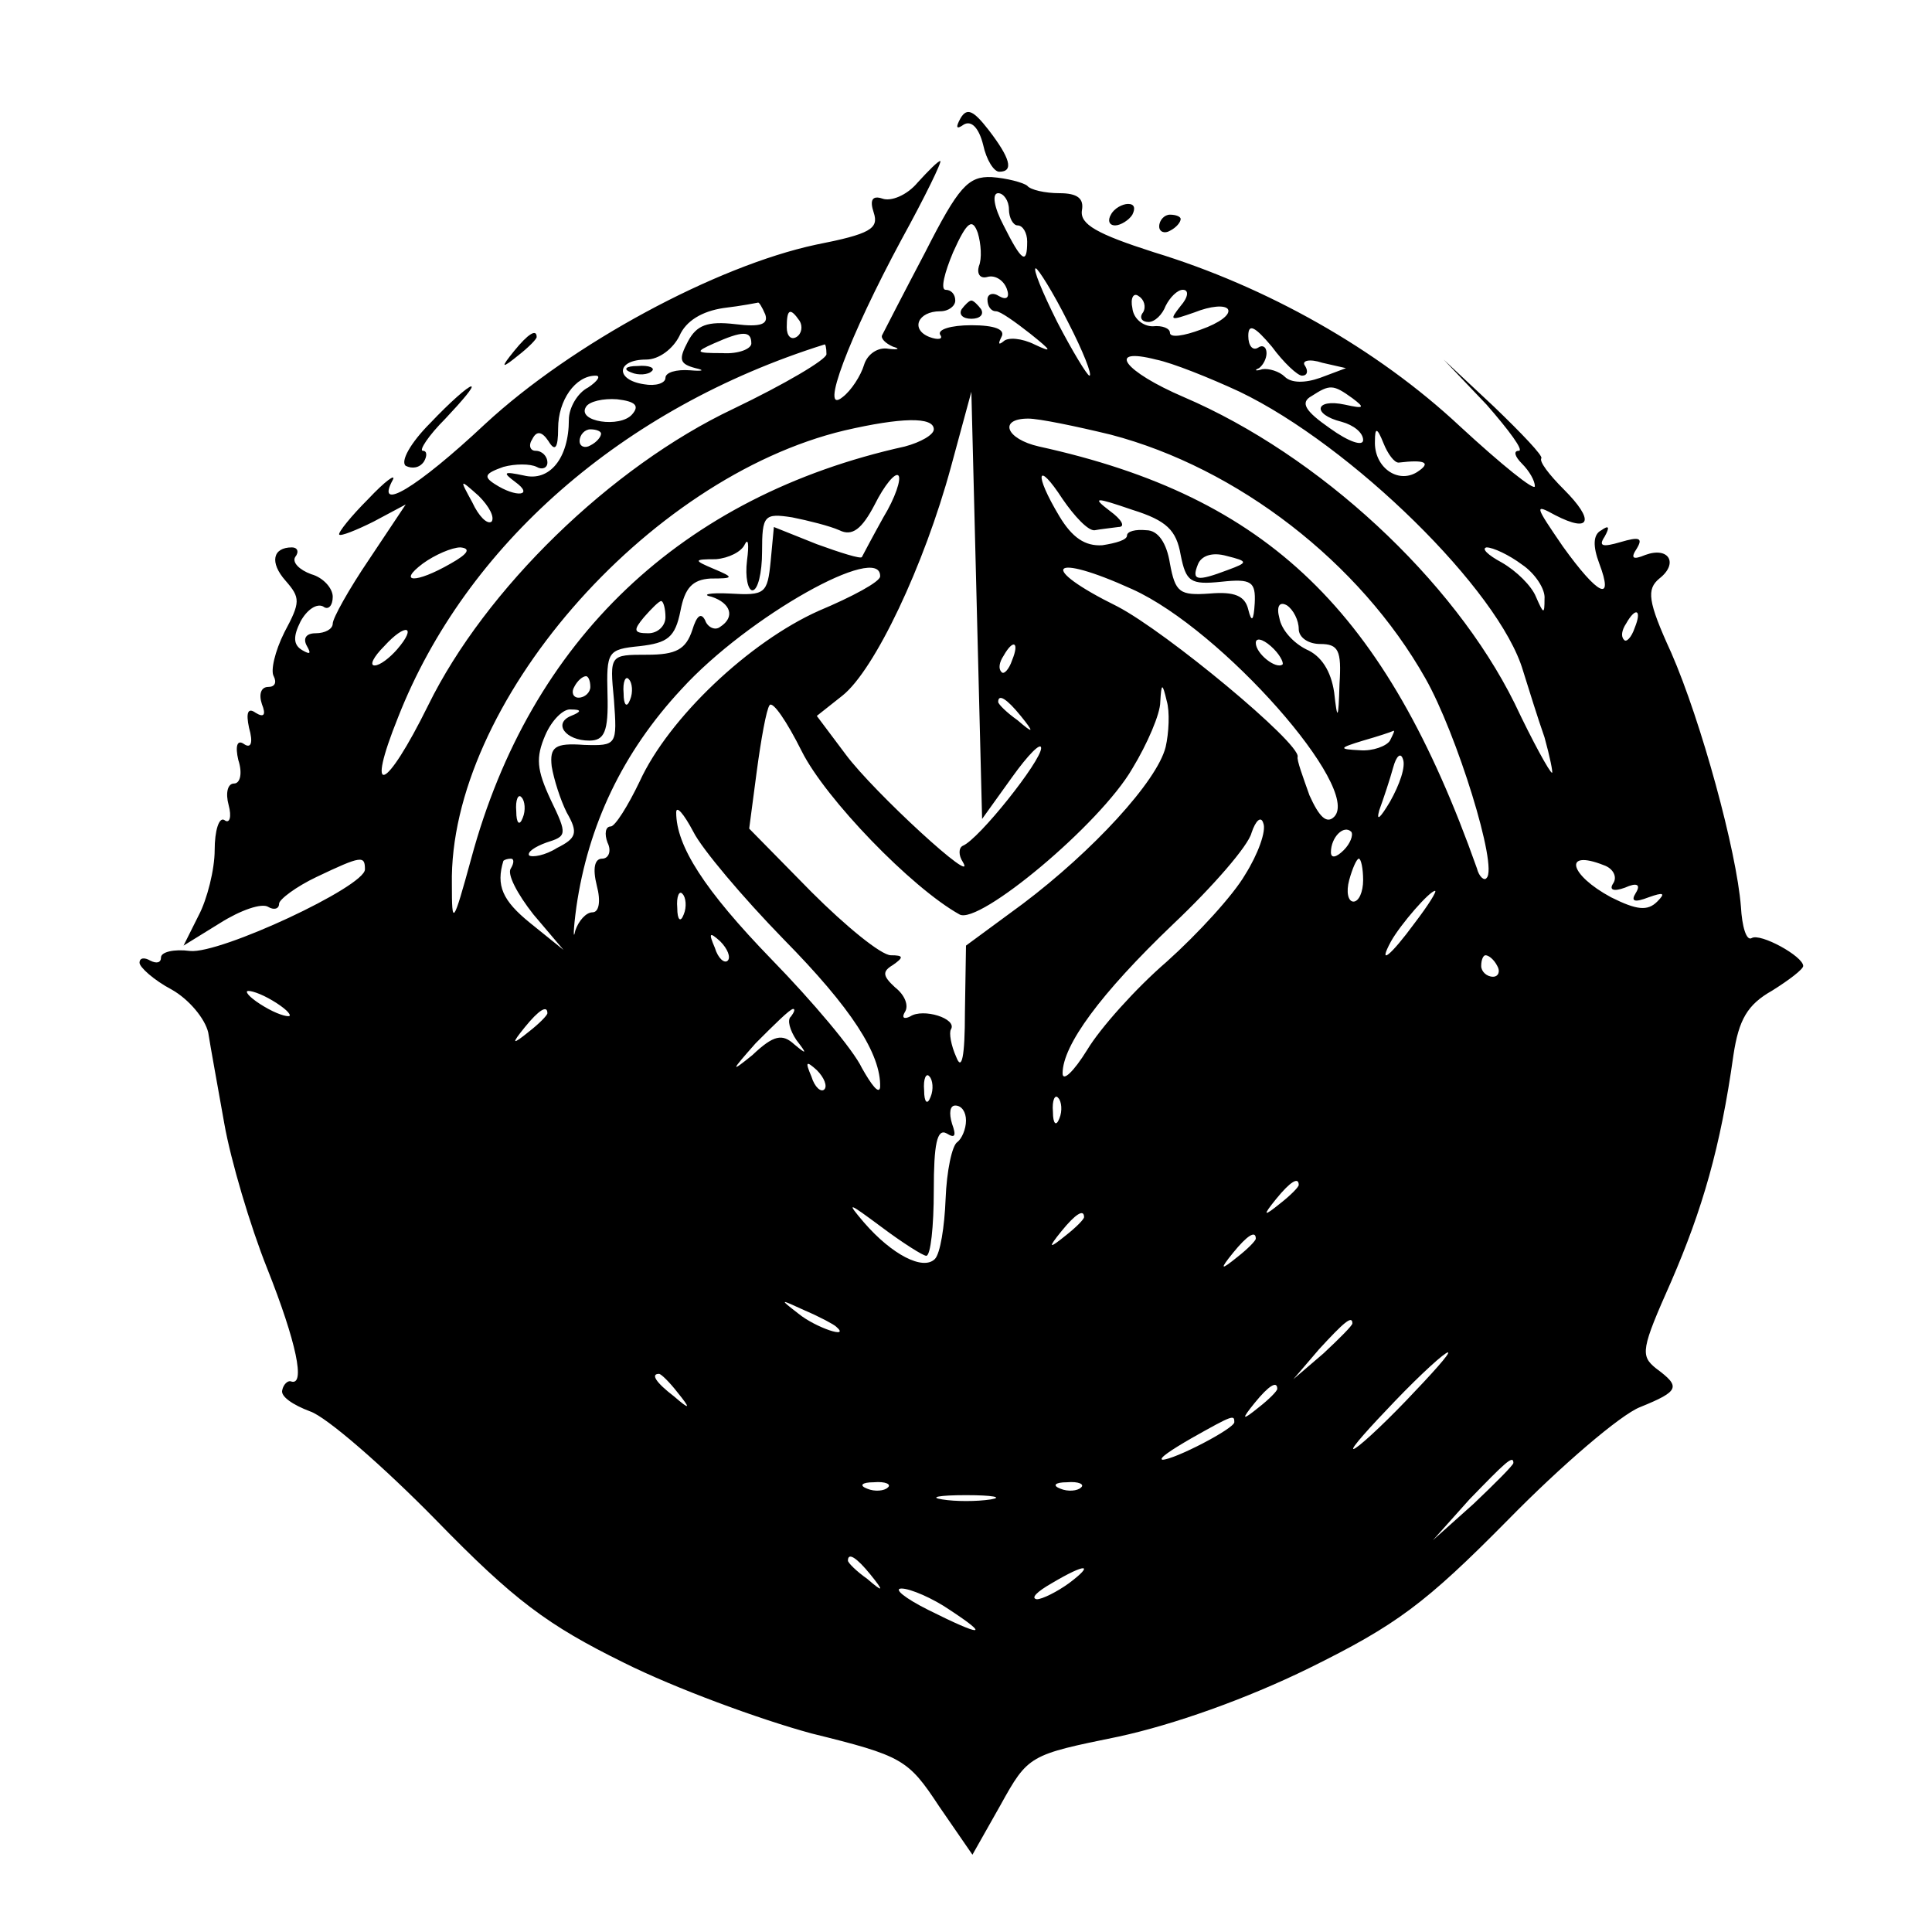 <?xml version="1.0" standalone="no"?>
<!DOCTYPE svg PUBLIC "-//W3C//DTD SVG 20010904//EN"
 "http://www.w3.org/TR/2001/REC-SVG-20010904/DTD/svg10.dtd">
<svg version="1.0" xmlns="http://www.w3.org/2000/svg"
 width="180pt" height="180pt" viewBox="0 0 180 180"
 preserveAspectRatio="xMidYMid meet">

<g transform="translate(0,180) scale(0.1,-0.1)"
fill="#000000" stroke="none">
<path d="M895 1690 c-5 -9 -4 -11 3 -6 7 4 14 -3 18 -19 3 -14 10 -25 15 -25
14 0 10 13 -10 39 -14 18 -20 21 -26 11z"/>
<path d="M855 1630 c-10 -12 -25 -18 -33 -15 -9 3 -12 -1 -8 -13 5 -15 -3 -20
-54 -30 -93 -20 -227 -92 -308 -167 -64 -60 -103 -83 -86 -52 3 6 -7 -1 -23
-18 -16 -16 -28 -31 -27 -33 1 -2 16 4 32 12 l30 16 -34 -51 c-19 -28 -34 -55
-34 -60 0 -5 -7 -9 -16 -9 -9 0 -12 -5 -8 -12 4 -7 3 -8 -4 -4 -9 5 -9 13 -2
27 6 11 15 17 21 14 5 -4 9 1 9 9 0 8 -9 18 -20 21 -11 4 -18 11 -15 16 4 5 2
9 -3 9 -18 0 -21 -14 -6 -31 14 -16 14 -20 -1 -48 -9 -18 -13 -36 -10 -41 3
-6 1 -10 -5 -10 -7 0 -9 -7 -6 -16 4 -10 2 -13 -6 -8 -7 5 -9 0 -6 -14 4 -14
2 -20 -5 -15 -6 4 -8 -2 -5 -15 4 -12 2 -22 -4 -22 -6 0 -8 -9 -5 -20 3 -11 1
-18 -4 -14 -5 3 -9 -10 -9 -28 0 -18 -7 -46 -15 -61 l-14 -28 34 21 c19 12 39
19 45 15 5 -3 10 -2 10 3 0 4 16 16 35 25 42 20 45 20 45 7 0 -16 -135 -79
-163 -76 -15 2 -27 -1 -27 -6 0 -5 -4 -6 -10 -3 -5 3 -10 3 -10 -2 0 -4 13
-16 30 -25 16 -9 31 -27 34 -40 2 -13 9 -51 15 -85 6 -34 24 -95 40 -135 27
-68 36 -110 22 -105 -3 1 -7 -3 -8 -8 -2 -6 10 -14 26 -20 15 -5 68 -51 117
-101 73 -75 104 -98 175 -133 48 -24 127 -53 175 -66 85 -21 90 -24 119 -68
l31 -45 26 46 c26 47 27 47 110 64 51 11 119 35 178 64 81 40 108 60 185 138
50 51 105 98 123 105 37 15 38 19 15 36 -15 12 -14 18 14 81 29 67 46 125 58
211 5 33 13 47 36 60 16 10 29 20 29 23 0 9 -40 31 -48 26 -5 -3 -9 11 -10 29
-4 52 -37 173 -65 237 -22 48 -23 59 -11 69 18 14 9 30 -13 22 -12 -5 -14 -3
-8 6 6 10 2 11 -15 6 -17 -5 -21 -4 -15 5 5 9 4 11 -3 6 -8 -4 -8 -15 -2 -31
14 -37 -1 -30 -34 16 -26 38 -27 40 -7 29 33 -17 37 -5 8 24 -14 14 -23 26
-21 29 2 2 -18 23 -44 48 l-47 44 40 -42 c21 -24 35 -43 30 -43 -5 0 -4 -5 3
-12 7 -7 12 -16 12 -21 0 -5 -31 20 -70 56 -77 72 -180 130 -285 162 -53 17
-69 26 -67 39 2 11 -4 16 -21 16 -13 0 -27 3 -30 7 -4 3 -19 7 -33 8 -22 1
-31 -9 -62 -70 -20 -38 -38 -73 -40 -77 -2 -3 3 -8 10 -11 7 -2 5 -3 -4 -2
-10 2 -20 -5 -23 -15 -3 -10 -12 -24 -20 -30 -22 -18 6 56 55 147 22 40 38 73
36 73 -2 0 -11 -9 -21 -20z m85 -25 c0 -8 4 -15 8 -15 5 0 9 -7 9 -15 0 -22
-5 -19 -22 15 -9 17 -11 30 -5 30 5 0 10 -7 10 -15z m-28 -53 c-2 -7 1 -12 8
-10 7 2 15 -3 18 -11 3 -8 0 -11 -7 -7 -6 4 -11 2 -11 -3 0 -6 3 -11 8 -11 4
0 18 -10 32 -21 20 -16 21 -18 4 -10 -12 6 -25 7 -29 3 -5 -4 -5 -2 -2 4 4 7
-6 11 -28 11 -19 0 -32 -4 -29 -9 3 -4 -2 -5 -10 -2 -18 7 -11 24 10 24 8 0
14 5 14 10 0 6 -4 10 -9 10 -5 0 -1 16 7 35 13 29 18 32 23 18 3 -10 4 -24 1
-31z m83 -52 c14 -27 23 -50 20 -50 -2 0 -16 23 -30 50 -14 28 -23 50 -20 50
2 0 16 -22 30 -50z m70 9 c-4 -5 -1 -9 5 -9 6 0 13 7 16 15 4 8 11 15 16 15 6
0 5 -7 -2 -15 -11 -14 -10 -14 13 -6 15 6 28 7 31 3 3 -5 -8 -13 -25 -19 -16
-6 -29 -8 -29 -3 0 4 -7 7 -16 6 -9 0 -18 7 -19 17 -2 9 1 15 6 11 5 -3 7 -10
4 -15z m-352 -2 c3 -9 -4 -12 -28 -9 -26 3 -36 -1 -44 -16 -9 -17 -8 -21 7
-25 9 -2 7 -3 -5 -2 -13 1 -23 -2 -23 -7 0 -5 -9 -8 -20 -6 -27 4 -26 23 2 23
12 0 25 10 31 22 6 14 21 23 41 26 17 2 32 5 32 5 1 1 4 -4 7 -11z m32 -6 c3
-5 2 -12 -3 -15 -5 -3 -9 1 -9 9 0 17 3 19 12 6z m468 -51 c5 0 6 4 3 9 -4 5
4 7 16 3 l22 -5 -24 -9 c-14 -5 -27 -5 -33 1 -5 5 -15 8 -21 7 -6 -2 -8 -1 -3
1 4 3 7 9 7 14 0 6 -4 8 -8 5 -5 -3 -9 2 -9 11 0 12 6 9 22 -10 11 -15 24 -27
28 -27z m-513 30 c0 -5 -12 -10 -27 -9 -25 0 -26 1 -8 9 27 12 35 12 35 0z
m70 -10 c0 -5 -39 -28 -87 -51 -114 -54 -231 -168 -284 -276 -40 -81 -59 -88
-28 -11 63 160 209 288 397 347 1 1 2 -3 2 -9z m385 -35 c104 -50 242 -185
264 -260 5 -16 14 -45 20 -62 5 -18 8 -33 7 -33 -2 0 -18 29 -35 65 -57 115
-182 231 -308 285 -56 24 -73 47 -26 35 15 -3 50 -17 78 -30z m-607 4 c-10 -5
-18 -19 -18 -30 0 -36 -18 -58 -42 -52 -19 4 -20 3 -8 -6 18 -13 1 -15 -19 -2
-11 7 -9 10 8 16 11 3 25 3 31 0 5 -3 10 -1 10 4 0 6 -5 11 -11 11 -5 0 -7 5
-3 11 4 8 9 7 15 -2 6 -10 9 -7 9 12 0 26 16 49 35 49 5 0 2 -5 -7 -11z m712
-10 c12 -9 11 -10 -7 -6 -28 6 -31 -9 -3 -16 11 -3 20 -10 20 -17 0 -6 -13 -2
-31 11 -23 16 -28 24 -17 30 17 11 20 11 38 -2z m-671 -15 c-11 -13 -52 -7
-43 7 3 5 16 8 29 7 17 -2 21 -6 14 -14z m354 -338 c15 21 27 33 27 27 0 -12
-58 -85 -73 -91 -4 -2 -4 -9 0 -15 15 -25 -83 65 -109 100 l-27 36 24 19 c30
24 76 121 101 213 l19 70 5 -199 5 -199 28 39z m-73 324 c0 -5 -12 -12 -27
-16 -208 -46 -349 -180 -404 -384 -17 -62 -18 -63 -18 -24 -3 167 181 379 366
423 52 12 83 13 83 1z m165 -5 c118 -31 232 -119 293 -227 29 -51 68 -176 57
-186 -2 -3 -7 1 -9 9 -85 240 -194 346 -408 393 -31 7 -38 26 -10 26 10 0 44
-7 77 -15z m-475 1 c0 -3 -4 -8 -10 -11 -5 -3 -10 -1 -10 4 0 6 5 11 10 11 6
0 10 -2 10 -4z m743 -27 c25 3 31 0 17 -9 -18 -11 -40 5 -39 29 0 13 2 13 8
-2 4 -10 10 -18 14 -18z m-480 -51 c-10 -18 -19 -35 -20 -37 -1 -2 -20 4 -42
12 l-40 16 -3 -32 c-3 -30 -5 -32 -38 -30 -19 1 -27 -1 -17 -3 18 -6 22 -19 8
-28 -5 -4 -12 0 -14 6 -4 8 -8 4 -12 -9 -6 -18 -15 -23 -42 -23 -35 0 -35 0
-31 -42 3 -42 3 -43 -28 -42 -27 2 -32 -2 -30 -20 2 -12 8 -31 14 -43 11 -19
9 -24 -9 -33 -11 -7 -23 -9 -26 -7 -2 3 5 8 16 12 19 6 20 7 4 40 -13 28 -14
39 -5 60 6 14 17 25 24 24 10 0 10 -2 0 -6 -17 -7 -5 -23 17 -23 14 0 18 8 17
43 -1 40 0 42 30 45 26 3 33 8 38 33 4 21 11 29 28 30 22 0 22 1 3 9 -19 8
-19 9 2 9 12 1 24 7 27 14 3 6 4 0 2 -15 -2 -16 1 -28 5 -28 5 0 9 16 9 36 0
34 2 36 28 32 15 -3 35 -8 44 -12 12 -6 21 1 33 24 9 18 19 30 22 27 3 -3 -3
-21 -14 -39z m197 -12 c5 1 15 2 22 3 7 0 3 7 -8 15 -17 13 -14 13 21 1 32
-10 41 -19 45 -42 5 -25 9 -28 38 -25 28 3 32 0 31 -20 -1 -17 -3 -18 -6 -6
-3 13 -13 17 -36 15 -28 -2 -32 1 -37 28 -3 19 -11 31 -22 31 -10 1 -18 -1
-18 -5 0 -4 -10 -7 -23 -9 -16 -1 -28 7 -40 27 -24 40 -21 53 3 16 11 -16 24
-30 30 -29z m-562 8 c-4 -3 -12 5 -18 18 -12 22 -12 22 6 6 10 -10 15 -20 12
-24z m-38 -39 c-33 -19 -50 -18 -26 0 11 8 27 15 35 15 10 -1 7 -6 -9 -15z
m724 -6 c-29 -11 -34 -10 -28 5 3 8 13 12 27 8 20 -5 20 -6 1 -13z m274 5 c12
-8 22 -23 21 -32 0 -15 -1 -14 -8 2 -4 10 -18 24 -32 32 -13 7 -19 13 -14 14
6 0 21 -7 33 -16z m-598 -11 c0 -5 -26 -19 -57 -32 -65 -29 -140 -100 -167
-159 -11 -23 -23 -42 -27 -42 -5 0 -6 -7 -3 -15 4 -8 1 -15 -5 -15 -7 0 -9 -9
-5 -25 4 -15 2 -25 -4 -25 -6 0 -13 -8 -16 -17 -2 -10 -2 0 1 22 11 76 43 144
98 203 62 68 186 137 185 105z m235 -12 c84 -38 214 -186 188 -212 -7 -7 -14
0 -23 20 -6 17 -12 33 -11 36 2 13 -122 116 -168 140 -75 37 -63 51 14 16z
m-435 -26 c0 -8 -7 -15 -16 -15 -14 0 -14 3 -4 15 7 8 14 15 16 15 2 0 4 -7 4
-15z m590 -11 c0 -8 9 -14 20 -14 17 0 20 -6 18 -37 -1 -34 -2 -35 -5 -8 -3
20 -12 34 -26 40 -12 6 -23 18 -25 29 -3 11 0 16 7 12 6 -4 11 -14 11 -22z
m313 1 c-3 -9 -8 -14 -10 -11 -3 3 -2 9 2 15 9 16 15 13 8 -4z m-1153 -20 c-7
-8 -16 -15 -21 -15 -5 0 -1 8 9 18 20 22 31 19 12 -3z m825 -14 c-6 -5 -25 10
-25 20 0 5 6 4 14 -3 8 -7 12 -15 11 -17z m-252 4 c-3 -9 -8 -14 -10 -11 -3 3
-2 9 2 15 9 16 15 13 8 -4z m-393 -25 c0 -5 -5 -10 -11 -10 -5 0 -7 5 -4 10 3
6 8 10 11 10 2 0 4 -4 4 -10z m37 -12 c-3 -8 -6 -5 -6 6 -1 11 2 17 5 13 3 -3
4 -12 1 -19z m499 -44 c-8 -32 -68 -97 -133 -146 l-53 -39 -1 -62 c0 -42 -3
-55 -8 -42 -5 11 -7 23 -5 26 6 10 -26 20 -38 12 -6 -3 -8 -1 -5 4 4 6 0 16
-9 23 -12 11 -12 15 -2 21 10 7 10 9 -2 9 -9 0 -42 27 -74 59 l-58 59 7 53 c4
30 9 58 12 62 3 4 16 -15 30 -43 22 -44 102 -127 147 -152 18 -10 131 84 161
136 14 23 26 51 26 62 1 18 2 18 6 1 3 -10 2 -30 -1 -43z m-135 29 c13 -16 12
-17 -3 -4 -10 7 -18 15 -18 17 0 8 8 3 21 -13z m344 -23 c-3 -5 -16 -10 -28
-9 -20 1 -20 2 3 9 14 4 26 8 28 9 2 1 0 -3 -3 -9z m0 -57 c-9 -15 -13 -19
-10 -8 4 11 10 29 13 40 3 11 7 14 9 8 3 -7 -3 -24 -12 -40z m-808 -15 c-3 -8
-6 -5 -6 6 -1 11 2 17 5 13 3 -3 4 -12 1 -19z m243 -113 c63 -64 91 -107 90
-138 -1 -7 -8 2 -17 18 -8 17 -46 62 -84 101 -63 65 -89 106 -89 137 0 7 7 -1
16 -18 8 -16 46 -61 84 -100z m430 60 c-11 -19 -44 -55 -73 -81 -29 -25 -62
-62 -74 -82 -13 -21 -23 -30 -23 -22 0 26 35 74 103 139 37 35 70 73 73 85 4
12 9 16 11 9 3 -7 -5 -29 -17 -48z m92 23 c-7 -7 -12 -8 -12 -2 0 14 12 26 19
19 2 -3 -1 -11 -7 -17z m-776 -17 c-4 -5 6 -24 21 -43 l28 -33 -31 25 c-26 21
-32 35 -25 58 1 1 4 2 7 2 3 0 3 -4 0 -9z m794 -11 c0 -11 -4 -20 -9 -20 -5 0
-7 9 -4 20 3 11 7 20 9 20 2 0 4 -9 4 -20z m224 14 c9 -3 13 -11 9 -17 -4 -6
0 -8 11 -4 11 5 15 3 10 -5 -5 -8 -1 -9 12 -4 14 5 16 4 8 -4 -9 -9 -19 -8
-43 4 -39 21 -45 45 -7 30z m-857 -46 c-3 -8 -6 -5 -6 6 -1 11 2 17 5 13 3 -3
4 -12 1 -19z m681 -8 c-22 -30 -35 -41 -22 -17 9 16 36 47 41 47 2 0 -6 -13
-19 -30z m-640 -35 c-3 -3 -9 2 -12 12 -6 14 -5 15 5 6 7 -7 10 -15 7 -18z
m717 -5 c3 -5 1 -10 -4 -10 -6 0 -11 5 -11 10 0 6 2 10 4 10 3 0 8 -4 11 -10z
m-1125 -46 c0 -2 -9 0 -20 6 -11 6 -20 13 -20 16 0 2 9 0 20 -6 11 -6 20 -13
20 -16z m240 2 c0 -2 -8 -10 -17 -17 -16 -13 -17 -12 -4 4 13 16 21 21 21 13z
m227 -3 c-4 -3 -1 -13 5 -22 10 -13 10 -14 -2 -4 -11 10 -19 9 -39 -10 -21
-17 -20 -15 3 11 17 17 32 32 35 32 2 0 1 -3 -2 -7z m31 -68 c-3 -3 -9 2 -12
12 -6 14 -5 15 5 6 7 -7 10 -15 7 -18z m99 -7 c-3 -8 -6 -5 -6 6 -1 11 2 17 5
13 3 -3 4 -12 1 -19z m120 -20 c-3 -8 -6 -5 -6 6 -1 11 2 17 5 13 3 -3 4 -12
1 -19z m-87 -2 c0 -8 -4 -17 -8 -20 -5 -3 -10 -27 -11 -53 -1 -26 -5 -51 -10
-56 -11 -11 -40 4 -66 34 -17 20 -15 19 16 -4 20 -15 39 -27 42 -27 4 0 7 27
7 61 0 43 3 58 12 53 8 -5 9 -2 5 9 -3 10 -2 17 3 17 6 0 10 -6 10 -14z m310
-60 c0 -2 -8 -10 -17 -17 -16 -13 -17 -12 -4 4 13 16 21 21 21 13z m-200 -30
c0 -2 -8 -10 -17 -17 -16 -13 -17 -12 -4 4 13 16 21 21 21 13z m160 -20 c0 -2
-8 -10 -17 -17 -16 -13 -17 -12 -4 4 13 16 21 21 21 13z m-391 -82 c14 -12
-19 -1 -35 12 -18 14 -18 14 6 3 14 -6 27 -13 29 -15z m481 3 c0 -2 -12 -14
-27 -28 l-28 -24 24 28 c23 25 31 32 31 24z m50 -72 c-24 -25 -46 -45 -49 -45
-3 0 15 20 39 45 24 25 46 45 49 45 3 0 -15 -20 -39 -45z m-679 8 c13 -16 12
-17 -3 -4 -17 13 -22 21 -14 21 2 0 10 -8 17 -17z m559 3 c0 -2 -8 -10 -17
-17 -16 -13 -17 -12 -4 4 13 16 21 21 21 13z m-40 -31 c0 -6 -56 -35 -67 -35
-4 1 8 9 27 20 39 22 40 22 40 15z m260 -38 c0 -2 -17 -19 -37 -38 l-38 -34
34 38 c33 34 41 42 41 34z m-583 -23 c-3 -3 -12 -4 -19 -1 -8 3 -5 6 6 6 11 1
17 -2 13 -5z m180 0 c-3 -3 -12 -4 -19 -1 -8 3 -5 6 6 6 11 1 17 -2 13 -5z
m-84 -11 c-13 -2 -33 -2 -45 0 -13 2 -3 4 22 4 25 0 35 -2 23 -4z m-112 -70
c13 -16 12 -17 -3 -4 -10 7 -18 15 -18 17 0 8 8 3 21 -13z m185 -8 c-11 -8
-25 -15 -30 -15 -6 1 0 7 14 15 32 19 40 18 16 0z m-111 -25 c38 -25 30 -25
-20 0 -22 11 -33 20 -25 20 8 0 29 -9 45 -20z"/>
<path d="M896 1512 c-3 -5 1 -9 9 -9 8 0 12 4 9 9 -3 4 -7 8 -9 8 -2 0 -6 -4
-9 -8z"/>
<path d="M588 1453 c7 -3 16 -2 19 1 4 3 -2 6 -13 5 -11 0 -14 -3 -6 -6z"/>
<path d="M1035 1600 c-3 -5 -2 -10 4 -10 5 0 13 5 16 10 3 6 2 10 -4 10 -5 0
-13 -4 -16 -10z"/>
<path d="M1080 1589 c0 -5 5 -7 10 -4 6 3 10 8 10 11 0 2 -4 4 -10 4 -5 0 -10
-5 -10 -11z"/>
<path d="M479 1473 c-13 -16 -12 -17 4 -4 9 7 17 15 17 17 0 8 -8 3 -21 -13z"/>
<path d="M401 1406 c-19 -19 -28 -36 -23 -40 6 -3 13 -2 17 4 3 5 3 10 -1 10
-4 0 5 14 21 30 16 17 27 30 24 30 -3 0 -20 -15 -38 -34z"/>
</g>
</svg>
